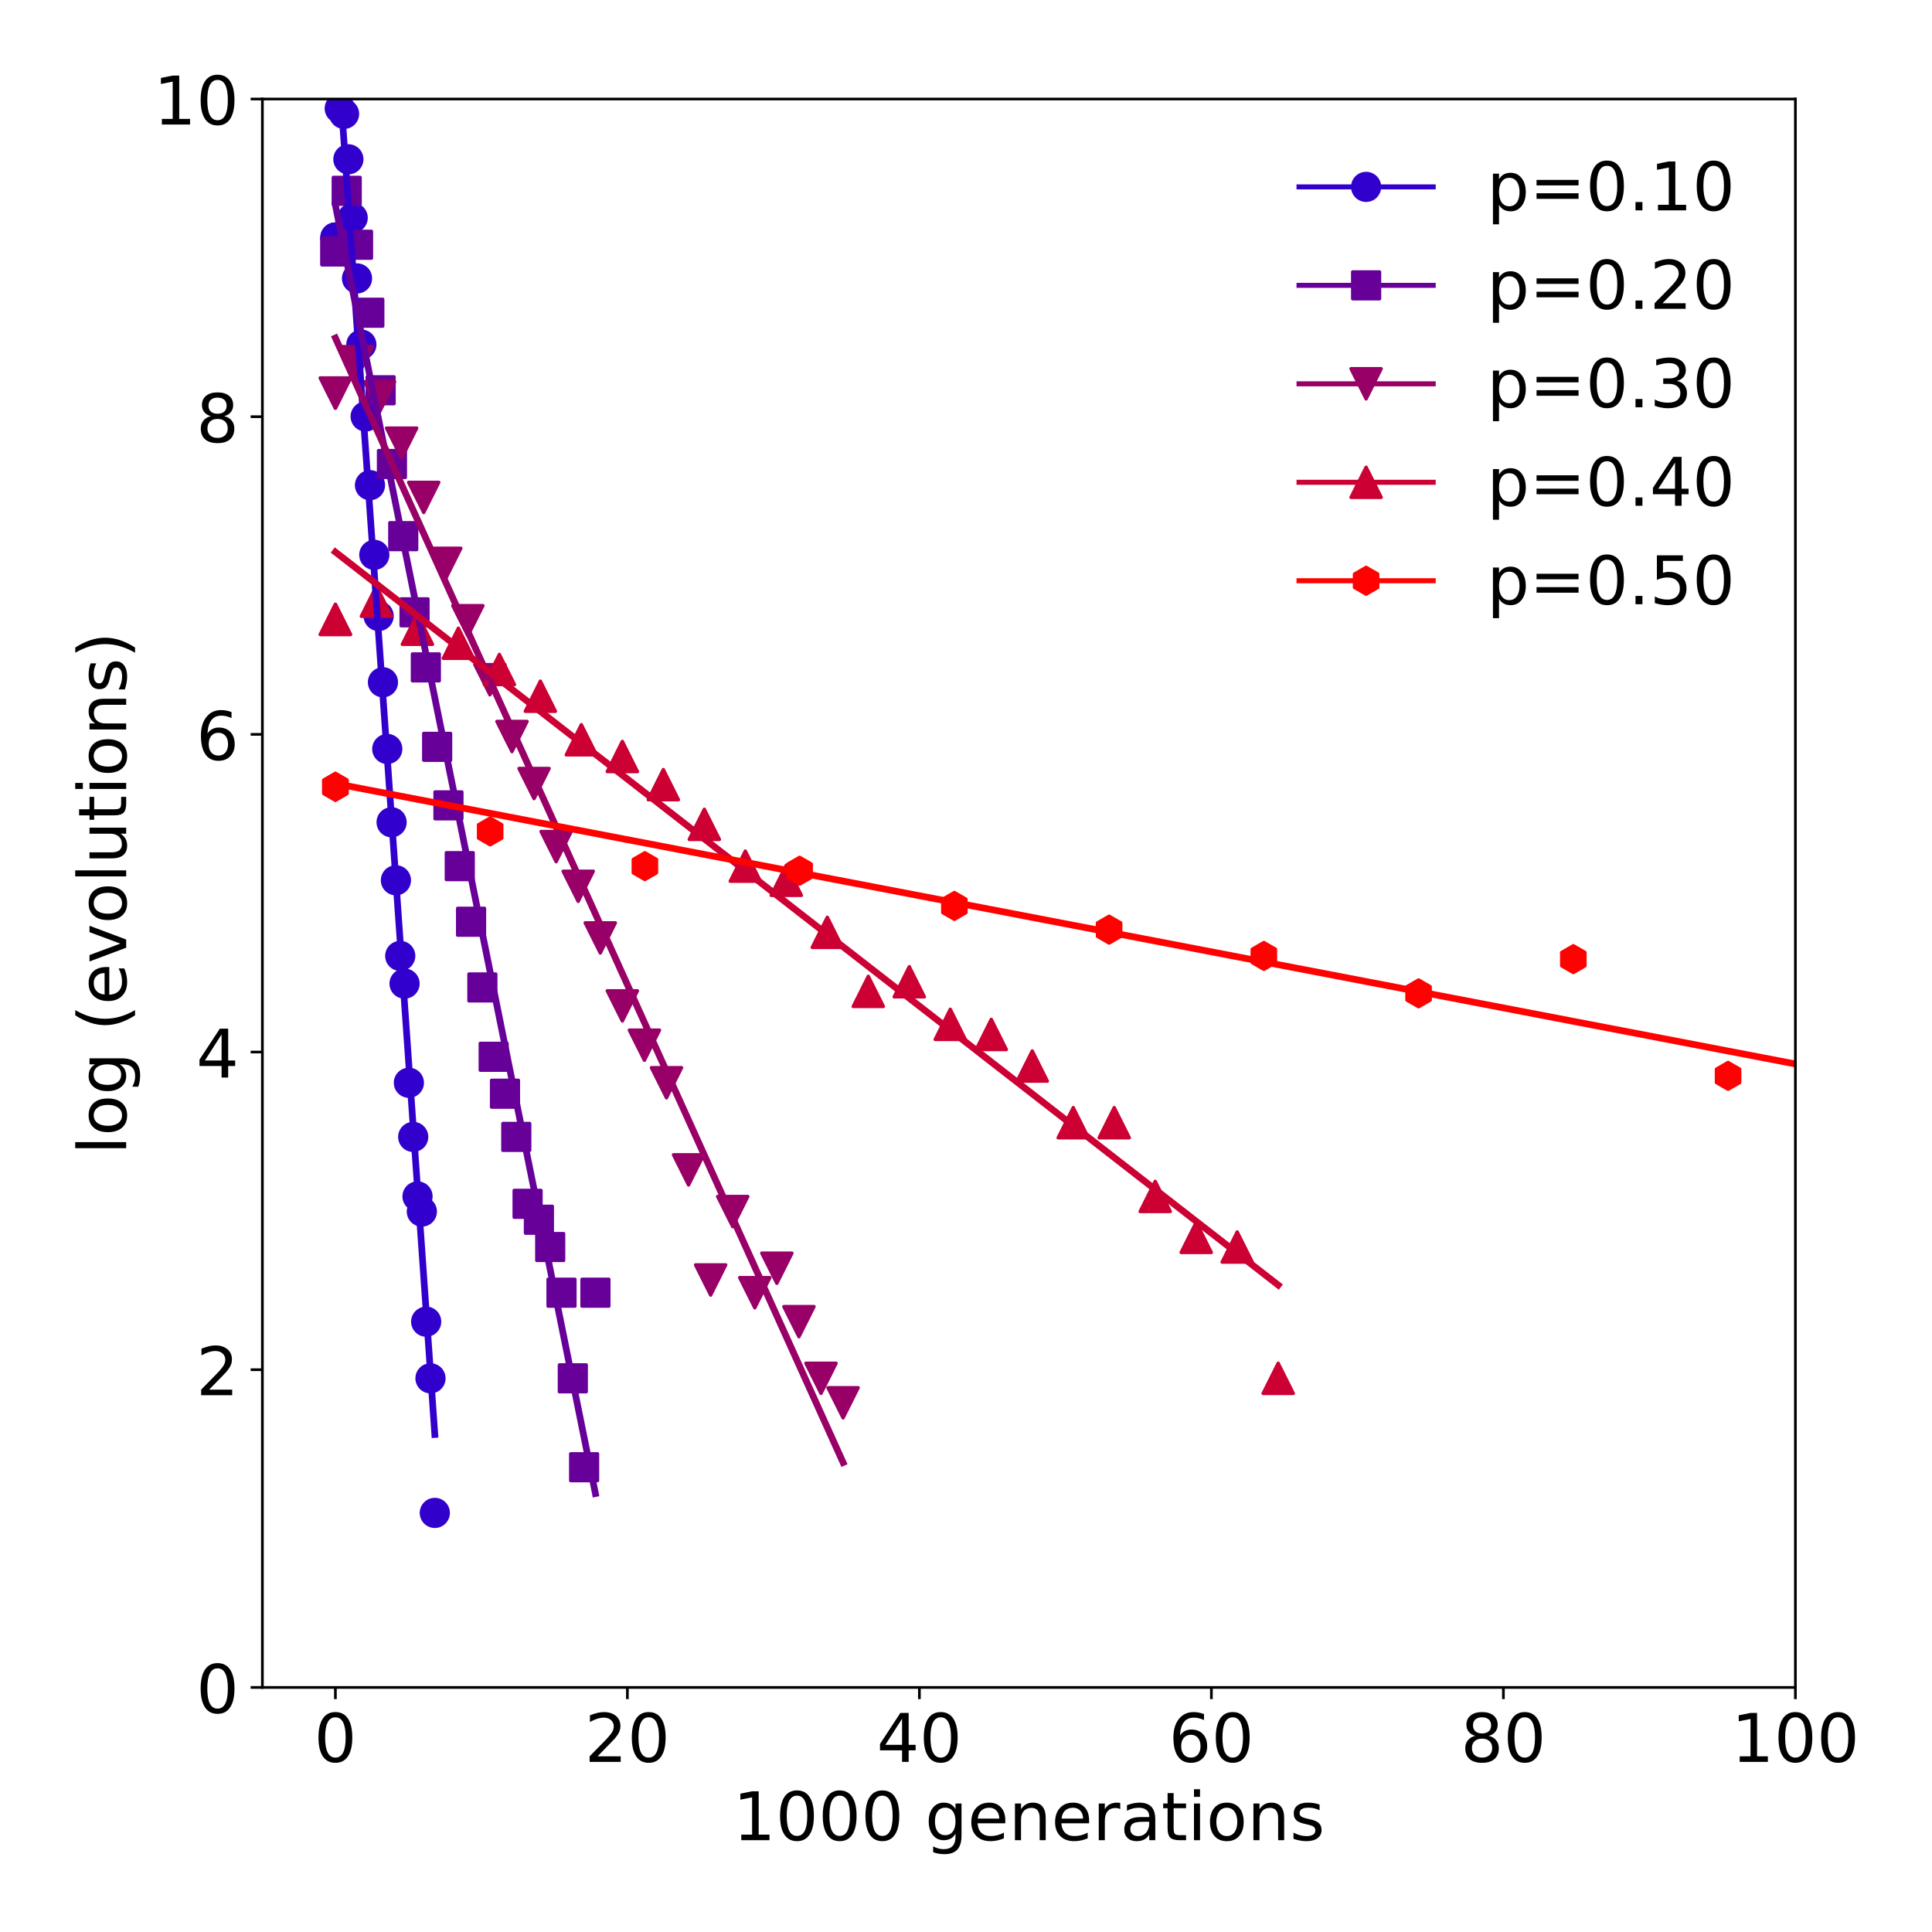 <?xml version="1.0" encoding="utf-8" standalone="no"?>
<!DOCTYPE svg PUBLIC "-//W3C//DTD SVG 1.1//EN"
  "http://www.w3.org/Graphics/SVG/1.1/DTD/svg11.dtd">
<!-- Created with matplotlib (https://matplotlib.org/) -->
<svg height="576pt" version="1.1" viewBox="0 0 576 576" width="576pt" xmlns="http://www.w3.org/2000/svg" xmlns:xlink="http://www.w3.org/1999/xlink">
 <defs>
  <style type="text/css">
*{stroke-linecap:butt;stroke-linejoin:round;}
  </style>
 </defs>
 <g id="figure_1">
  <g id="patch_1">
   <path d="M 0 576 
L 576 576 
L 576 0 
L 0 0 
z
" style="fill:#ffffff;"/>
  </g>
  <g id="axes_1">
   <g id="patch_2">
    <path d="M 78.23 503.08 
L 535.275 503.08 
L 535.275 29.52 
L 78.23 29.52 
z
" style="fill:#ffffff;"/>
   </g>
   <g id="matplotlib.axis_1">
    <g id="xtick_1">
     <g id="line2d_1">
      <defs>
       <path d="M 0 0 
L 0 3.5 
" id="m32ce8217ed" style="stroke:#000000;stroke-width:0.8;"/>
      </defs>
      <g>
       <use style="stroke:#000000;stroke-width:0.8;" x="99.994" xlink:href="#m32ce8217ed" y="503.08"/>
      </g>
     </g>
     <g id="text_1">
      <!-- 0 -->
      <defs>
       <path d="M 31.781 66.406 
Q 24.172 66.406 20.328 58.906 
Q 16.5 51.422 16.5 36.375 
Q 16.5 21.391 20.328 13.891 
Q 24.172 6.391 31.781 6.391 
Q 39.453 6.391 43.281 13.891 
Q 47.125 21.391 47.125 36.375 
Q 47.125 51.422 43.281 58.906 
Q 39.453 66.406 31.781 66.406 
z
M 31.781 74.219 
Q 44.047 74.219 50.516 64.516 
Q 56.984 54.828 56.984 36.375 
Q 56.984 17.969 50.516 8.266 
Q 44.047 -1.422 31.781 -1.422 
Q 19.531 -1.422 13.062 8.266 
Q 6.594 17.969 6.594 36.375 
Q 6.594 54.828 13.062 64.516 
Q 19.531 74.219 31.781 74.219 
z
" id="DejaVuSans-48"/>
      </defs>
      <g transform="translate(93.632 525.277)scale(0.2 -0.2)">
       <use xlink:href="#DejaVuSans-48"/>
      </g>
     </g>
    </g>
    <g id="xtick_2">
     <g id="line2d_2">
      <g>
       <use style="stroke:#000000;stroke-width:0.8;" x="187.05" xlink:href="#m32ce8217ed" y="503.08"/>
      </g>
     </g>
     <g id="text_2">
      <!-- 20 -->
      <defs>
       <path d="M 19.188 8.297 
L 53.609 8.297 
L 53.609 0 
L 7.328 0 
L 7.328 8.297 
Q 12.938 14.109 22.625 23.891 
Q 32.328 33.688 34.812 36.531 
Q 39.547 41.844 41.422 45.531 
Q 43.312 49.219 43.312 52.781 
Q 43.312 58.594 39.234 62.25 
Q 35.156 65.922 28.609 65.922 
Q 23.969 65.922 18.812 64.312 
Q 13.672 62.703 7.812 59.422 
L 7.812 69.391 
Q 13.766 71.781 18.938 73 
Q 24.125 74.219 28.422 74.219 
Q 39.75 74.219 46.484 68.547 
Q 53.219 62.891 53.219 53.422 
Q 53.219 48.922 51.531 44.891 
Q 49.859 40.875 45.406 35.406 
Q 44.188 33.984 37.641 27.219 
Q 31.109 20.453 19.188 8.297 
z
" id="DejaVuSans-50"/>
      </defs>
      <g transform="translate(174.325 525.277)scale(0.2 -0.2)">
       <use xlink:href="#DejaVuSans-50"/>
       <use x="63.623" xlink:href="#DejaVuSans-48"/>
      </g>
     </g>
    </g>
    <g id="xtick_3">
     <g id="line2d_3">
      <g>
       <use style="stroke:#000000;stroke-width:0.8;" x="274.106" xlink:href="#m32ce8217ed" y="503.08"/>
      </g>
     </g>
     <g id="text_3">
      <!-- 40 -->
      <defs>
       <path d="M 37.797 64.312 
L 12.891 25.391 
L 37.797 25.391 
z
M 35.203 72.906 
L 47.609 72.906 
L 47.609 25.391 
L 58.016 25.391 
L 58.016 17.188 
L 47.609 17.188 
L 47.609 0 
L 37.797 0 
L 37.797 17.188 
L 4.891 17.188 
L 4.891 26.703 
z
" id="DejaVuSans-52"/>
      </defs>
      <g transform="translate(261.381 525.277)scale(0.2 -0.2)">
       <use xlink:href="#DejaVuSans-52"/>
       <use x="63.623" xlink:href="#DejaVuSans-48"/>
      </g>
     </g>
    </g>
    <g id="xtick_4">
     <g id="line2d_4">
      <g>
       <use style="stroke:#000000;stroke-width:0.8;" x="361.163" xlink:href="#m32ce8217ed" y="503.08"/>
      </g>
     </g>
     <g id="text_4">
      <!-- 60 -->
      <defs>
       <path d="M 33.016 40.375 
Q 26.375 40.375 22.484 35.828 
Q 18.609 31.297 18.609 23.391 
Q 18.609 15.531 22.484 10.953 
Q 26.375 6.391 33.016 6.391 
Q 39.656 6.391 43.531 10.953 
Q 47.406 15.531 47.406 23.391 
Q 47.406 31.297 43.531 35.828 
Q 39.656 40.375 33.016 40.375 
z
M 52.594 71.297 
L 52.594 62.312 
Q 48.875 64.062 45.094 64.984 
Q 41.312 65.922 37.594 65.922 
Q 27.828 65.922 22.672 59.328 
Q 17.531 52.734 16.797 39.406 
Q 19.672 43.656 24.016 45.922 
Q 28.375 48.188 33.594 48.188 
Q 44.578 48.188 50.953 41.516 
Q 57.328 34.859 57.328 23.391 
Q 57.328 12.156 50.688 5.359 
Q 44.047 -1.422 33.016 -1.422 
Q 20.359 -1.422 13.672 8.266 
Q 6.984 17.969 6.984 36.375 
Q 6.984 53.656 15.188 63.938 
Q 23.391 74.219 37.203 74.219 
Q 40.922 74.219 44.703 73.484 
Q 48.484 72.75 52.594 71.297 
z
" id="DejaVuSans-54"/>
      </defs>
      <g transform="translate(348.438 525.277)scale(0.2 -0.2)">
       <use xlink:href="#DejaVuSans-54"/>
       <use x="63.623" xlink:href="#DejaVuSans-48"/>
      </g>
     </g>
    </g>
    <g id="xtick_5">
     <g id="line2d_5">
      <g>
       <use style="stroke:#000000;stroke-width:0.8;" x="448.219" xlink:href="#m32ce8217ed" y="503.08"/>
      </g>
     </g>
     <g id="text_5">
      <!-- 80 -->
      <defs>
       <path d="M 31.781 34.625 
Q 24.75 34.625 20.719 30.859 
Q 16.703 27.094 16.703 20.516 
Q 16.703 13.922 20.719 10.156 
Q 24.75 6.391 31.781 6.391 
Q 38.812 6.391 42.859 10.172 
Q 46.922 13.969 46.922 20.516 
Q 46.922 27.094 42.891 30.859 
Q 38.875 34.625 31.781 34.625 
z
M 21.922 38.812 
Q 15.578 40.375 12.031 44.719 
Q 8.5 49.078 8.5 55.328 
Q 8.5 64.062 14.719 69.141 
Q 20.953 74.219 31.781 74.219 
Q 42.672 74.219 48.875 69.141 
Q 55.078 64.062 55.078 55.328 
Q 55.078 49.078 51.531 44.719 
Q 48 40.375 41.703 38.812 
Q 48.828 37.156 52.797 32.312 
Q 56.781 27.484 56.781 20.516 
Q 56.781 9.906 50.312 4.234 
Q 43.844 -1.422 31.781 -1.422 
Q 19.734 -1.422 13.25 4.234 
Q 6.781 9.906 6.781 20.516 
Q 6.781 27.484 10.781 32.312 
Q 14.797 37.156 21.922 38.812 
z
M 18.312 54.391 
Q 18.312 48.734 21.844 45.562 
Q 25.391 42.391 31.781 42.391 
Q 38.141 42.391 41.719 45.562 
Q 45.312 48.734 45.312 54.391 
Q 45.312 60.062 41.719 63.234 
Q 38.141 66.406 31.781 66.406 
Q 25.391 66.406 21.844 63.234 
Q 18.312 60.062 18.312 54.391 
z
" id="DejaVuSans-56"/>
      </defs>
      <g transform="translate(435.494 525.277)scale(0.2 -0.2)">
       <use xlink:href="#DejaVuSans-56"/>
       <use x="63.623" xlink:href="#DejaVuSans-48"/>
      </g>
     </g>
    </g>
    <g id="xtick_6">
     <g id="line2d_6">
      <g>
       <use style="stroke:#000000;stroke-width:0.8;" x="535.275" xlink:href="#m32ce8217ed" y="503.08"/>
      </g>
     </g>
     <g id="text_6">
      <!-- 100 -->
      <defs>
       <path d="M 12.406 8.297 
L 28.516 8.297 
L 28.516 63.922 
L 10.984 60.406 
L 10.984 69.391 
L 28.422 72.906 
L 38.281 72.906 
L 38.281 8.297 
L 54.391 8.297 
L 54.391 0 
L 12.406 0 
z
" id="DejaVuSans-49"/>
      </defs>
      <g transform="translate(516.188 525.277)scale(0.2 -0.2)">
       <use xlink:href="#DejaVuSans-49"/>
       <use x="63.623" xlink:href="#DejaVuSans-48"/>
       <use x="127.246" xlink:href="#DejaVuSans-48"/>
      </g>
     </g>
    </g>
    <g id="text_7">
     <!-- 1000 generations -->
     <defs>
      <path id="DejaVuSans-32"/>
      <path d="M 45.406 27.984 
Q 45.406 37.75 41.375 43.109 
Q 37.359 48.484 30.078 48.484 
Q 22.859 48.484 18.828 43.109 
Q 14.797 37.75 14.797 27.984 
Q 14.797 18.266 18.828 12.891 
Q 22.859 7.516 30.078 7.516 
Q 37.359 7.516 41.375 12.891 
Q 45.406 18.266 45.406 27.984 
z
M 54.391 6.781 
Q 54.391 -7.172 48.188 -13.984 
Q 42 -20.797 29.203 -20.797 
Q 24.469 -20.797 20.266 -20.094 
Q 16.062 -19.391 12.109 -17.922 
L 12.109 -9.188 
Q 16.062 -11.328 19.922 -12.344 
Q 23.781 -13.375 27.781 -13.375 
Q 36.625 -13.375 41.016 -8.766 
Q 45.406 -4.156 45.406 5.172 
L 45.406 9.625 
Q 42.625 4.781 38.281 2.391 
Q 33.938 0 27.875 0 
Q 17.828 0 11.672 7.656 
Q 5.516 15.328 5.516 27.984 
Q 5.516 40.672 11.672 48.328 
Q 17.828 56 27.875 56 
Q 33.938 56 38.281 53.609 
Q 42.625 51.219 45.406 46.391 
L 45.406 54.688 
L 54.391 54.688 
z
" id="DejaVuSans-103"/>
      <path d="M 56.203 29.594 
L 56.203 25.203 
L 14.891 25.203 
Q 15.484 15.922 20.484 11.062 
Q 25.484 6.203 34.422 6.203 
Q 39.594 6.203 44.453 7.469 
Q 49.312 8.734 54.109 11.281 
L 54.109 2.781 
Q 49.266 0.734 44.188 -0.344 
Q 39.109 -1.422 33.891 -1.422 
Q 20.797 -1.422 13.156 6.188 
Q 5.516 13.812 5.516 26.812 
Q 5.516 40.234 12.766 48.109 
Q 20.016 56 32.328 56 
Q 43.359 56 49.781 48.891 
Q 56.203 41.797 56.203 29.594 
z
M 47.219 32.234 
Q 47.125 39.594 43.094 43.984 
Q 39.062 48.391 32.422 48.391 
Q 24.906 48.391 20.391 44.141 
Q 15.875 39.891 15.188 32.172 
z
" id="DejaVuSans-101"/>
      <path d="M 54.891 33.016 
L 54.891 0 
L 45.906 0 
L 45.906 32.719 
Q 45.906 40.484 42.875 44.328 
Q 39.844 48.188 33.797 48.188 
Q 26.516 48.188 22.312 43.547 
Q 18.109 38.922 18.109 30.906 
L 18.109 0 
L 9.078 0 
L 9.078 54.688 
L 18.109 54.688 
L 18.109 46.188 
Q 21.344 51.125 25.703 53.562 
Q 30.078 56 35.797 56 
Q 45.219 56 50.047 50.172 
Q 54.891 44.344 54.891 33.016 
z
" id="DejaVuSans-110"/>
      <path d="M 41.109 46.297 
Q 39.594 47.172 37.812 47.578 
Q 36.031 48 33.891 48 
Q 26.266 48 22.188 43.047 
Q 18.109 38.094 18.109 28.812 
L 18.109 0 
L 9.078 0 
L 9.078 54.688 
L 18.109 54.688 
L 18.109 46.188 
Q 20.953 51.172 25.484 53.578 
Q 30.031 56 36.531 56 
Q 37.453 56 38.578 55.875 
Q 39.703 55.766 41.062 55.516 
z
" id="DejaVuSans-114"/>
      <path d="M 34.281 27.484 
Q 23.391 27.484 19.188 25 
Q 14.984 22.516 14.984 16.5 
Q 14.984 11.719 18.141 8.906 
Q 21.297 6.109 26.703 6.109 
Q 34.188 6.109 38.703 11.406 
Q 43.219 16.703 43.219 25.484 
L 43.219 27.484 
z
M 52.203 31.203 
L 52.203 0 
L 43.219 0 
L 43.219 8.297 
Q 40.141 3.328 35.547 0.953 
Q 30.953 -1.422 24.312 -1.422 
Q 15.922 -1.422 10.953 3.297 
Q 6 8.016 6 15.922 
Q 6 25.141 12.172 29.828 
Q 18.359 34.516 30.609 34.516 
L 43.219 34.516 
L 43.219 35.406 
Q 43.219 41.609 39.141 45 
Q 35.062 48.391 27.688 48.391 
Q 23 48.391 18.547 47.266 
Q 14.109 46.141 10.016 43.891 
L 10.016 52.203 
Q 14.938 54.109 19.578 55.047 
Q 24.219 56 28.609 56 
Q 40.484 56 46.344 49.844 
Q 52.203 43.703 52.203 31.203 
z
" id="DejaVuSans-97"/>
      <path d="M 18.312 70.219 
L 18.312 54.688 
L 36.812 54.688 
L 36.812 47.703 
L 18.312 47.703 
L 18.312 18.016 
Q 18.312 11.328 20.141 9.422 
Q 21.969 7.516 27.594 7.516 
L 36.812 7.516 
L 36.812 0 
L 27.594 0 
Q 17.188 0 13.234 3.875 
Q 9.281 7.766 9.281 18.016 
L 9.281 47.703 
L 2.688 47.703 
L 2.688 54.688 
L 9.281 54.688 
L 9.281 70.219 
z
" id="DejaVuSans-116"/>
      <path d="M 9.422 54.688 
L 18.406 54.688 
L 18.406 0 
L 9.422 0 
z
M 9.422 75.984 
L 18.406 75.984 
L 18.406 64.594 
L 9.422 64.594 
z
" id="DejaVuSans-105"/>
      <path d="M 30.609 48.391 
Q 23.391 48.391 19.188 42.75 
Q 14.984 37.109 14.984 27.297 
Q 14.984 17.484 19.156 11.844 
Q 23.344 6.203 30.609 6.203 
Q 37.797 6.203 41.984 11.859 
Q 46.188 17.531 46.188 27.297 
Q 46.188 37.016 41.984 42.703 
Q 37.797 48.391 30.609 48.391 
z
M 30.609 56 
Q 42.328 56 49.016 48.375 
Q 55.719 40.766 55.719 27.297 
Q 55.719 13.875 49.016 6.219 
Q 42.328 -1.422 30.609 -1.422 
Q 18.844 -1.422 12.172 6.219 
Q 5.516 13.875 5.516 27.297 
Q 5.516 40.766 12.172 48.375 
Q 18.844 56 30.609 56 
z
" id="DejaVuSans-111"/>
      <path d="M 44.281 53.078 
L 44.281 44.578 
Q 40.484 46.531 36.375 47.5 
Q 32.281 48.484 27.875 48.484 
Q 21.188 48.484 17.844 46.438 
Q 14.5 44.391 14.5 40.281 
Q 14.5 37.156 16.891 35.375 
Q 19.281 33.594 26.516 31.984 
L 29.594 31.297 
Q 39.156 29.25 43.188 25.516 
Q 47.219 21.781 47.219 15.094 
Q 47.219 7.469 41.188 3.016 
Q 35.156 -1.422 24.609 -1.422 
Q 20.219 -1.422 15.453 -0.562 
Q 10.688 0.297 5.422 2 
L 5.422 11.281 
Q 10.406 8.688 15.234 7.391 
Q 20.062 6.109 24.812 6.109 
Q 31.156 6.109 34.562 8.281 
Q 37.984 10.453 37.984 14.406 
Q 37.984 18.062 35.516 20.016 
Q 33.062 21.969 24.703 23.781 
L 21.578 24.516 
Q 13.234 26.266 9.516 29.906 
Q 5.812 33.547 5.812 39.891 
Q 5.812 47.609 11.281 51.797 
Q 16.75 56 26.812 56 
Q 31.781 56 36.172 55.266 
Q 40.578 54.547 44.281 53.078 
z
" id="DejaVuSans-115"/>
     </defs>
     <g transform="translate(218.529 548.633)scale(0.2 -0.2)">
      <use xlink:href="#DejaVuSans-49"/>
      <use x="63.623" xlink:href="#DejaVuSans-48"/>
      <use x="127.246" xlink:href="#DejaVuSans-48"/>
      <use x="190.869" xlink:href="#DejaVuSans-48"/>
      <use x="254.492" xlink:href="#DejaVuSans-32"/>
      <use x="286.279" xlink:href="#DejaVuSans-103"/>
      <use x="349.756" xlink:href="#DejaVuSans-101"/>
      <use x="411.279" xlink:href="#DejaVuSans-110"/>
      <use x="474.658" xlink:href="#DejaVuSans-101"/>
      <use x="536.182" xlink:href="#DejaVuSans-114"/>
      <use x="577.295" xlink:href="#DejaVuSans-97"/>
      <use x="638.574" xlink:href="#DejaVuSans-116"/>
      <use x="677.783" xlink:href="#DejaVuSans-105"/>
      <use x="705.566" xlink:href="#DejaVuSans-111"/>
      <use x="766.748" xlink:href="#DejaVuSans-110"/>
      <use x="830.127" xlink:href="#DejaVuSans-115"/>
     </g>
    </g>
   </g>
   <g id="matplotlib.axis_2">
    <g id="ytick_1">
     <g id="line2d_7">
      <defs>
       <path d="M 0 0 
L -3.5 0 
" id="m1d826feb3d" style="stroke:#000000;stroke-width:0.8;"/>
      </defs>
      <g>
       <use style="stroke:#000000;stroke-width:0.8;" x="78.23" xlink:href="#m1d826feb3d" y="503.08"/>
      </g>
     </g>
     <g id="text_8">
      <!-- 0 -->
      <g transform="translate(58.505 510.678)scale(0.2 -0.2)">
       <use xlink:href="#DejaVuSans-48"/>
      </g>
     </g>
    </g>
    <g id="ytick_2">
     <g id="line2d_8">
      <g>
       <use style="stroke:#000000;stroke-width:0.8;" x="78.23" xlink:href="#m1d826feb3d" y="408.368"/>
      </g>
     </g>
     <g id="text_9">
      <!-- 2 -->
      <g transform="translate(58.505 415.966)scale(0.2 -0.2)">
       <use xlink:href="#DejaVuSans-50"/>
      </g>
     </g>
    </g>
    <g id="ytick_3">
     <g id="line2d_9">
      <g>
       <use style="stroke:#000000;stroke-width:0.8;" x="78.23" xlink:href="#m1d826feb3d" y="313.656"/>
      </g>
     </g>
     <g id="text_10">
      <!-- 4 -->
      <g transform="translate(58.505 321.254)scale(0.2 -0.2)">
       <use xlink:href="#DejaVuSans-52"/>
      </g>
     </g>
    </g>
    <g id="ytick_4">
     <g id="line2d_10">
      <g>
       <use style="stroke:#000000;stroke-width:0.8;" x="78.23" xlink:href="#m1d826feb3d" y="218.944"/>
      </g>
     </g>
     <g id="text_11">
      <!-- 6 -->
      <g transform="translate(58.505 226.542)scale(0.2 -0.2)">
       <use xlink:href="#DejaVuSans-54"/>
      </g>
     </g>
    </g>
    <g id="ytick_5">
     <g id="line2d_11">
      <g>
       <use style="stroke:#000000;stroke-width:0.8;" x="78.23" xlink:href="#m1d826feb3d" y="124.232"/>
      </g>
     </g>
     <g id="text_12">
      <!-- 8 -->
      <g transform="translate(58.505 131.83)scale(0.2 -0.2)">
       <use xlink:href="#DejaVuSans-56"/>
      </g>
     </g>
    </g>
    <g id="ytick_6">
     <g id="line2d_12">
      <g>
       <use style="stroke:#000000;stroke-width:0.8;" x="78.23" xlink:href="#m1d826feb3d" y="29.52"/>
      </g>
     </g>
     <g id="text_13">
      <!-- 10 -->
      <g transform="translate(45.78 37.118)scale(0.2 -0.2)">
       <use xlink:href="#DejaVuSans-49"/>
       <use x="63.623" xlink:href="#DejaVuSans-48"/>
      </g>
     </g>
    </g>
    <g id="text_14">
     <!-- log (evolutions) -->
     <defs>
      <path d="M 9.422 75.984 
L 18.406 75.984 
L 18.406 0 
L 9.422 0 
z
" id="DejaVuSans-108"/>
      <path d="M 31 75.875 
Q 24.469 64.656 21.281 53.656 
Q 18.109 42.672 18.109 31.391 
Q 18.109 20.125 21.312 9.062 
Q 24.516 -2 31 -13.188 
L 23.188 -13.188 
Q 15.875 -1.703 12.234 9.375 
Q 8.594 20.453 8.594 31.391 
Q 8.594 42.281 12.203 53.312 
Q 15.828 64.359 23.188 75.875 
z
" id="DejaVuSans-40"/>
      <path d="M 2.984 54.688 
L 12.5 54.688 
L 29.594 8.797 
L 46.688 54.688 
L 56.203 54.688 
L 35.688 0 
L 23.484 0 
z
" id="DejaVuSans-118"/>
      <path d="M 8.5 21.578 
L 8.5 54.688 
L 17.484 54.688 
L 17.484 21.922 
Q 17.484 14.156 20.5 10.266 
Q 23.531 6.391 29.594 6.391 
Q 36.859 6.391 41.078 11.031 
Q 45.312 15.672 45.312 23.688 
L 45.312 54.688 
L 54.297 54.688 
L 54.297 0 
L 45.312 0 
L 45.312 8.406 
Q 42.047 3.422 37.719 1 
Q 33.406 -1.422 27.688 -1.422 
Q 18.266 -1.422 13.375 4.438 
Q 8.5 10.297 8.5 21.578 
z
M 31.109 56 
z
" id="DejaVuSans-117"/>
      <path d="M 8.016 75.875 
L 15.828 75.875 
Q 23.141 64.359 26.781 53.312 
Q 30.422 42.281 30.422 31.391 
Q 30.422 20.453 26.781 9.375 
Q 23.141 -1.703 15.828 -13.188 
L 8.016 -13.188 
Q 14.5 -2 17.703 9.062 
Q 20.906 20.125 20.906 31.391 
Q 20.906 42.672 17.703 53.656 
Q 14.5 64.656 8.016 75.875 
z
" id="DejaVuSans-41"/>
     </defs>
     <g transform="translate(37.621 344.197)rotate(-90)scale(0.2 -0.2)">
      <use xlink:href="#DejaVuSans-108"/>
      <use x="27.783" xlink:href="#DejaVuSans-111"/>
      <use x="88.965" xlink:href="#DejaVuSans-103"/>
      <use x="152.441" xlink:href="#DejaVuSans-32"/>
      <use x="184.229" xlink:href="#DejaVuSans-40"/>
      <use x="223.242" xlink:href="#DejaVuSans-101"/>
      <use x="284.766" xlink:href="#DejaVuSans-118"/>
      <use x="343.945" xlink:href="#DejaVuSans-111"/>
      <use x="405.127" xlink:href="#DejaVuSans-108"/>
      <use x="432.91" xlink:href="#DejaVuSans-117"/>
      <use x="496.289" xlink:href="#DejaVuSans-116"/>
      <use x="535.498" xlink:href="#DejaVuSans-105"/>
      <use x="563.281" xlink:href="#DejaVuSans-111"/>
      <use x="624.463" xlink:href="#DejaVuSans-110"/>
      <use x="687.842" xlink:href="#DejaVuSans-115"/>
      <use x="739.941" xlink:href="#DejaVuSans-41"/>
     </g>
    </g>
   </g>
   <g id="line2d_13">
    <path clip-path="url(#p13d6ca3654)" d="M 99.998 70.802 
" style="fill:none;stroke:#3200cd;stroke-linecap:square;stroke-width:1.5;"/>
    <defs>
     <path d="M 0 4 
C 1.061 4 2.078 3.579 2.828 2.828 
C 3.579 2.078 4 1.061 4 0 
C 4 -1.061 3.579 -2.078 2.828 -2.828 
C 2.078 -3.579 1.061 -4 0 -4 
C -1.061 -4 -2.078 -3.579 -2.828 -2.828 
C -3.579 -2.078 -4 -1.061 -4 0 
C -4 1.061 -3.579 2.078 -2.828 2.828 
C -2.078 3.579 -1.061 4 0 4 
z
" id="mffd02d5363" style="stroke:#3200cd;"/>
    </defs>
    <g clip-path="url(#p13d6ca3654)">
     <use style="fill:#3200cd;stroke:#3200cd;" x="99.998" xlink:href="#mffd02d5363" y="70.802"/>
    </g>
   </g>
   <g id="line2d_14">
    <path clip-path="url(#p13d6ca3654)" d="M 99.998 74.93 
" style="fill:none;stroke:#660099;stroke-linecap:square;stroke-width:1.5;"/>
    <defs>
     <path d="M -4 4 
L 4 4 
L 4 -4 
L -4 -4 
z
" id="mcc3fb11037" style="stroke:#660099;stroke-linejoin:miter;"/>
    </defs>
    <g clip-path="url(#p13d6ca3654)">
     <use style="fill:#660099;stroke:#660099;stroke-linejoin:miter;" x="99.998" xlink:href="#mcc3fb11037" y="74.93"/>
    </g>
   </g>
   <g id="line2d_15">
    <path clip-path="url(#p13d6ca3654)" d="M 99.998 117.189 
" style="fill:none;stroke:#980067;stroke-linecap:square;stroke-width:1.5;"/>
    <defs>
     <path d="M -0 4.5 
L 4.5 -4.5 
L -4.5 -4.5 
z
" id="m78693cb633" style="stroke:#980067;stroke-linejoin:miter;"/>
    </defs>
    <g clip-path="url(#p13d6ca3654)">
     <use style="fill:#980067;stroke:#980067;stroke-linejoin:miter;" x="99.998" xlink:href="#m78693cb633" y="117.189"/>
    </g>
   </g>
   <g id="line2d_16">
    <path clip-path="url(#p13d6ca3654)" d="M 99.998 184.666 
" style="fill:none;stroke:#cc0033;stroke-linecap:square;stroke-width:1.5;"/>
    <defs>
     <path d="M 0 -4.5 
L -4.5 4.5 
L 4.5 4.5 
z
" id="me05d27a79f" style="stroke:#cc0033;stroke-linejoin:miter;"/>
    </defs>
    <g clip-path="url(#p13d6ca3654)">
     <use style="fill:#cc0033;stroke:#cc0033;stroke-linejoin:miter;" x="99.998" xlink:href="#me05d27a79f" y="184.666"/>
    </g>
   </g>
   <g id="line2d_17">
    <path clip-path="url(#p13d6ca3654)" d="M 99.998 234.577 
" style="fill:none;stroke:#fe0100;stroke-linecap:square;stroke-width:1.5;"/>
    <defs>
     <path d="M 0 -4 
L -3.464 -2 
L -3.464 2 
L -0 4 
L 3.464 2 
L 3.464 -2 
z
" id="mef9f3418b5" style="stroke:#fe0100;stroke-linejoin:miter;"/>
    </defs>
    <g clip-path="url(#p13d6ca3654)">
     <use style="fill:#fe0100;stroke:#fe0100;stroke-linejoin:miter;" x="99.998" xlink:href="#mef9f3418b5" y="234.577"/>
    </g>
   </g>
   <g id="line2d_18">
    <g clip-path="url(#p13d6ca3654)">
     <use style="fill:#3200cd;stroke:#3200cd;" x="99.998" xlink:href="#mffd02d5363" y="70.802"/>
     <use style="fill:#3200cd;stroke:#3200cd;" x="101.287" xlink:href="#mffd02d5363" y="32.329"/>
     <use style="fill:#3200cd;stroke:#3200cd;" x="102.575" xlink:href="#mffd02d5363" y="33.953"/>
     <use style="fill:#3200cd;stroke:#3200cd;" x="103.864" xlink:href="#mffd02d5363" y="47.487"/>
     <use style="fill:#3200cd;stroke:#3200cd;" x="105.152" xlink:href="#mffd02d5363" y="64.94"/>
     <use style="fill:#3200cd;stroke:#3200cd;" x="106.441" xlink:href="#mffd02d5363" y="83.008"/>
     <use style="fill:#3200cd;stroke:#3200cd;" x="107.73" xlink:href="#mffd02d5363" y="102.741"/>
     <use style="fill:#3200cd;stroke:#3200cd;" x="109.018" xlink:href="#mffd02d5363" y="124.168"/>
     <use style="fill:#3200cd;stroke:#3200cd;" x="110.307" xlink:href="#mffd02d5363" y="144.647"/>
     <use style="fill:#3200cd;stroke:#3200cd;" x="111.595" xlink:href="#mffd02d5363" y="165.427"/>
     <use style="fill:#3200cd;stroke:#3200cd;" x="112.884" xlink:href="#mffd02d5363" y="183.653"/>
     <use style="fill:#3200cd;stroke:#3200cd;" x="114.172" xlink:href="#mffd02d5363" y="203.414"/>
     <use style="fill:#3200cd;stroke:#3200cd;" x="115.461" xlink:href="#mffd02d5363" y="223.297"/>
     <use style="fill:#3200cd;stroke:#3200cd;" x="116.749" xlink:href="#mffd02d5363" y="245.144"/>
     <use style="fill:#3200cd;stroke:#3200cd;" x="118.038" xlink:href="#mffd02d5363" y="262.445"/>
     <use style="fill:#3200cd;stroke:#3200cd;" x="119.326" xlink:href="#mffd02d5363" y="284.998"/>
     <use style="fill:#3200cd;stroke:#3200cd;" x="120.615" xlink:href="#mffd02d5363" y="293.254"/>
     <use style="fill:#3200cd;stroke:#3200cd;" x="121.903" xlink:href="#mffd02d5363" y="322.812"/>
     <use style="fill:#3200cd;stroke:#3200cd;" x="123.192" xlink:href="#mffd02d5363" y="338.957"/>
     <use style="fill:#3200cd;stroke:#3200cd;" x="124.48" xlink:href="#mffd02d5363" y="356.701"/>
     <use style="fill:#3200cd;stroke:#3200cd;" x="125.769" xlink:href="#mffd02d5363" y="361.214"/>
     <use style="fill:#3200cd;stroke:#3200cd;" x="127.057" xlink:href="#mffd02d5363" y="394.039"/>
     <use style="fill:#3200cd;stroke:#3200cd;" x="128.346" xlink:href="#mffd02d5363" y="410.929"/>
     <use style="fill:#3200cd;stroke:#3200cd;" x="129.634" xlink:href="#mffd02d5363" y="451.054"/>
    </g>
   </g>
   <g id="line2d_19">
    <g clip-path="url(#p13d6ca3654)">
     <use style="fill:#660099;stroke:#660099;stroke-linejoin:miter;" x="99.998" xlink:href="#mcc3fb11037" y="74.93"/>
     <use style="fill:#660099;stroke:#660099;stroke-linejoin:miter;" x="103.369" xlink:href="#mcc3fb11037" y="56.9"/>
     <use style="fill:#660099;stroke:#660099;stroke-linejoin:miter;" x="106.739" xlink:href="#mcc3fb11037" y="72.974"/>
     <use style="fill:#660099;stroke:#660099;stroke-linejoin:miter;" x="110.109" xlink:href="#mcc3fb11037" y="93.228"/>
     <use style="fill:#660099;stroke:#660099;stroke-linejoin:miter;" x="113.48" xlink:href="#mcc3fb11037" y="116.347"/>
     <use style="fill:#660099;stroke:#660099;stroke-linejoin:miter;" x="116.85" xlink:href="#mcc3fb11037" y="138.339"/>
     <use style="fill:#660099;stroke:#660099;stroke-linejoin:miter;" x="120.22" xlink:href="#mcc3fb11037" y="159.854"/>
     <use style="fill:#660099;stroke:#660099;stroke-linejoin:miter;" x="123.591" xlink:href="#mcc3fb11037" y="182.551"/>
     <use style="fill:#660099;stroke:#660099;stroke-linejoin:miter;" x="126.961" xlink:href="#mcc3fb11037" y="198.978"/>
     <use style="fill:#660099;stroke:#660099;stroke-linejoin:miter;" x="130.331" xlink:href="#mcc3fb11037" y="222.658"/>
     <use style="fill:#660099;stroke:#660099;stroke-linejoin:miter;" x="133.702" xlink:href="#mcc3fb11037" y="240.114"/>
     <use style="fill:#660099;stroke:#660099;stroke-linejoin:miter;" x="137.072" xlink:href="#mcc3fb11037" y="258.227"/>
     <use style="fill:#660099;stroke:#660099;stroke-linejoin:miter;" x="140.443" xlink:href="#mcc3fb11037" y="274.811"/>
     <use style="fill:#660099;stroke:#660099;stroke-linejoin:miter;" x="143.813" xlink:href="#mcc3fb11037" y="294.395"/>
     <use style="fill:#660099;stroke:#660099;stroke-linejoin:miter;" x="147.183" xlink:href="#mcc3fb11037" y="315.063"/>
     <use style="fill:#660099;stroke:#660099;stroke-linejoin:miter;" x="150.554" xlink:href="#mcc3fb11037" y="326.079"/>
     <use style="fill:#660099;stroke:#660099;stroke-linejoin:miter;" x="153.924" xlink:href="#mcc3fb11037" y="338.957"/>
     <use style="fill:#660099;stroke:#660099;stroke-linejoin:miter;" x="157.294" xlink:href="#mcc3fb11037" y="358.904"/>
     <use style="fill:#660099;stroke:#660099;stroke-linejoin:miter;" x="160.665" xlink:href="#mcc3fb11037" y="363.643"/>
     <use style="fill:#660099;stroke:#660099;stroke-linejoin:miter;" x="164.035" xlink:href="#mcc3fb11037" y="371.781"/>
     <use style="fill:#660099;stroke:#660099;stroke-linejoin:miter;" x="167.405" xlink:href="#mcc3fb11037" y="385.405"/>
     <use style="fill:#660099;stroke:#660099;stroke-linejoin:miter;" x="170.776" xlink:href="#mcc3fb11037" y="410.929"/>
     <use style="fill:#660099;stroke:#660099;stroke-linejoin:miter;" x="174.146" xlink:href="#mcc3fb11037" y="437.431"/>
     <use style="fill:#660099;stroke:#660099;stroke-linejoin:miter;" x="177.516" xlink:href="#mcc3fb11037" y="385.405"/>
    </g>
   </g>
   <g id="line2d_20">
    <g clip-path="url(#p13d6ca3654)">
     <use style="fill:#980067;stroke:#980067;stroke-linejoin:miter;" x="99.998" xlink:href="#m78693cb633" y="117.189"/>
     <use style="fill:#980067;stroke:#980067;stroke-linejoin:miter;" x="106.579" xlink:href="#m78693cb633" y="107.839"/>
     <use style="fill:#980067;stroke:#980067;stroke-linejoin:miter;" x="113.16" xlink:href="#m78693cb633" y="118.311"/>
     <use style="fill:#980067;stroke:#980067;stroke-linejoin:miter;" x="119.74" xlink:href="#m78693cb633" y="132.131"/>
     <use style="fill:#980067;stroke:#980067;stroke-linejoin:miter;" x="126.321" xlink:href="#m78693cb633" y="148.306"/>
     <use style="fill:#980067;stroke:#980067;stroke-linejoin:miter;" x="132.902" xlink:href="#m78693cb633" y="167.958"/>
     <use style="fill:#980067;stroke:#980067;stroke-linejoin:miter;" x="139.482" xlink:href="#m78693cb633" y="185.066"/>
     <use style="fill:#980067;stroke:#980067;stroke-linejoin:miter;" x="146.063" xlink:href="#m78693cb633" y="202.659"/>
     <use style="fill:#980067;stroke:#980067;stroke-linejoin:miter;" x="152.643" xlink:href="#m78693cb633" y="219.586"/>
     <use style="fill:#980067;stroke:#980067;stroke-linejoin:miter;" x="159.224" xlink:href="#m78693cb633" y="233.607"/>
     <use style="fill:#980067;stroke:#980067;stroke-linejoin:miter;" x="165.805" xlink:href="#m78693cb633" y="252.41"/>
     <use style="fill:#980067;stroke:#980067;stroke-linejoin:miter;" x="172.385" xlink:href="#m78693cb633" y="264.244"/>
     <use style="fill:#980067;stroke:#980067;stroke-linejoin:miter;" x="178.966" xlink:href="#m78693cb633" y="279.631"/>
     <use style="fill:#980067;stroke:#980067;stroke-linejoin:miter;" x="185.547" xlink:href="#m78693cb633" y="299.901"/>
     <use style="fill:#980067;stroke:#980067;stroke-linejoin:miter;" x="192.127" xlink:href="#m78693cb633" y="311.617"/>
     <use style="fill:#980067;stroke:#980067;stroke-linejoin:miter;" x="198.708" xlink:href="#m78693cb633" y="322.812"/>
     <use style="fill:#980067;stroke:#980067;stroke-linejoin:miter;" x="205.289" xlink:href="#m78693cb633" y="348.79"/>
     <use style="fill:#980067;stroke:#980067;stroke-linejoin:miter;" x="211.869" xlink:href="#m78693cb633" y="381.614"/>
     <use style="fill:#980067;stroke:#980067;stroke-linejoin:miter;" x="218.45" xlink:href="#m78693cb633" y="361.214"/>
     <use style="fill:#980067;stroke:#980067;stroke-linejoin:miter;" x="225.03" xlink:href="#m78693cb633" y="385.405"/>
     <use style="fill:#980067;stroke:#980067;stroke-linejoin:miter;" x="231.611" xlink:href="#m78693cb633" y="378.105"/>
     <use style="fill:#980067;stroke:#980067;stroke-linejoin:miter;" x="238.192" xlink:href="#m78693cb633" y="394.039"/>
     <use style="fill:#980067;stroke:#980067;stroke-linejoin:miter;" x="244.772" xlink:href="#m78693cb633" y="410.929"/>
     <use style="fill:#980067;stroke:#980067;stroke-linejoin:miter;" x="251.353" xlink:href="#m78693cb633" y="418.229"/>
    </g>
   </g>
   <g id="line2d_21">
    <g clip-path="url(#p13d6ca3654)">
     <use style="fill:#cc0033;stroke:#cc0033;stroke-linejoin:miter;" x="99.998" xlink:href="#me05d27a79f" y="184.666"/>
     <use style="fill:#cc0033;stroke:#cc0033;stroke-linejoin:miter;" x="112.219" xlink:href="#me05d27a79f" y="179.24"/>
     <use style="fill:#cc0033;stroke:#cc0033;stroke-linejoin:miter;" x="124.44" xlink:href="#me05d27a79f" y="187.601"/>
     <use style="fill:#cc0033;stroke:#cc0033;stroke-linejoin:miter;" x="136.661" xlink:href="#me05d27a79f" y="191.777"/>
     <use style="fill:#cc0033;stroke:#cc0033;stroke-linejoin:miter;" x="148.882" xlink:href="#me05d27a79f" y="199.598"/>
     <use style="fill:#cc0033;stroke:#cc0033;stroke-linejoin:miter;" x="161.102" xlink:href="#me05d27a79f" y="207.565"/>
     <use style="fill:#cc0033;stroke:#cc0033;stroke-linejoin:miter;" x="173.323" xlink:href="#me05d27a79f" y="220.547"/>
     <use style="fill:#cc0033;stroke:#cc0033;stroke-linejoin:miter;" x="185.544" xlink:href="#me05d27a79f" y="225.537"/>
     <use style="fill:#cc0033;stroke:#cc0033;stroke-linejoin:miter;" x="197.765" xlink:href="#me05d27a79f" y="233.928"/>
     <use style="fill:#cc0033;stroke:#cc0033;stroke-linejoin:miter;" x="209.985" xlink:href="#me05d27a79f" y="245.761"/>
     <use style="fill:#cc0033;stroke:#cc0033;stroke-linejoin:miter;" x="222.206" xlink:href="#me05d27a79f" y="258.227"/>
     <use style="fill:#cc0033;stroke:#cc0033;stroke-linejoin:miter;" x="234.427" xlink:href="#me05d27a79f" y="262.445"/>
     <use style="fill:#cc0033;stroke:#cc0033;stroke-linejoin:miter;" x="246.648" xlink:href="#me05d27a79f" y="277.969"/>
     <use style="fill:#cc0033;stroke:#cc0033;stroke-linejoin:miter;" x="258.869" xlink:href="#me05d27a79f" y="295.565"/>
     <use style="fill:#cc0033;stroke:#cc0033;stroke-linejoin:miter;" x="271.089" xlink:href="#me05d27a79f" y="292.694"/>
     <use style="fill:#cc0033;stroke:#cc0033;stroke-linejoin:miter;" x="283.31" xlink:href="#me05d27a79f" y="305.398"/>
     <use style="fill:#cc0033;stroke:#cc0033;stroke-linejoin:miter;" x="295.531" xlink:href="#me05d27a79f" y="308.405"/>
     <use style="fill:#cc0033;stroke:#cc0033;stroke-linejoin:miter;" x="307.752" xlink:href="#me05d27a79f" y="317.822"/>
     <use style="fill:#cc0033;stroke:#cc0033;stroke-linejoin:miter;" x="319.973" xlink:href="#me05d27a79f" y="334.713"/>
     <use style="fill:#cc0033;stroke:#cc0033;stroke-linejoin:miter;" x="332.193" xlink:href="#me05d27a79f" y="334.713"/>
     <use style="fill:#cc0033;stroke:#cc0033;stroke-linejoin:miter;" x="344.414" xlink:href="#me05d27a79f" y="356.701"/>
     <use style="fill:#cc0033;stroke:#cc0033;stroke-linejoin:miter;" x="356.635" xlink:href="#me05d27a79f" y="368.91"/>
     <use style="fill:#cc0033;stroke:#cc0033;stroke-linejoin:miter;" x="368.856" xlink:href="#me05d27a79f" y="371.781"/>
     <use style="fill:#cc0033;stroke:#cc0033;stroke-linejoin:miter;" x="381.076" xlink:href="#me05d27a79f" y="410.929"/>
    </g>
   </g>
   <g id="line2d_22">
    <g clip-path="url(#p13d6ca3654)">
     <use style="fill:#fe0100;stroke:#fe0100;stroke-linejoin:miter;" x="99.998" xlink:href="#mef9f3418b5" y="234.577"/>
     <use style="fill:#fe0100;stroke:#fe0100;stroke-linejoin:miter;" x="146.132" xlink:href="#mef9f3418b5" y="247.875"/>
     <use style="fill:#fe0100;stroke:#fe0100;stroke-linejoin:miter;" x="192.265" xlink:href="#mef9f3418b5" y="258.227"/>
     <use style="fill:#fe0100;stroke:#fe0100;stroke-linejoin:miter;" x="238.399" xlink:href="#mef9f3418b5" y="259.591"/>
     <use style="fill:#fe0100;stroke:#fe0100;stroke-linejoin:miter;" x="284.532" xlink:href="#mef9f3418b5" y="270.089"/>
     <use style="fill:#fe0100;stroke:#fe0100;stroke-linejoin:miter;" x="330.666" xlink:href="#mef9f3418b5" y="277.159"/>
     <use style="fill:#fe0100;stroke:#fe0100;stroke-linejoin:miter;" x="376.799" xlink:href="#mef9f3418b5" y="284.998"/>
     <use style="fill:#fe0100;stroke:#fe0100;stroke-linejoin:miter;" x="422.932" xlink:href="#mef9f3418b5" y="296.16"/>
     <use style="fill:#fe0100;stroke:#fe0100;stroke-linejoin:miter;" x="469.066" xlink:href="#mef9f3418b5" y="285.954"/>
     <use style="fill:#fe0100;stroke:#fe0100;stroke-linejoin:miter;" x="515.199" xlink:href="#mef9f3418b5" y="320.752"/>
     <use style="fill:#fe0100;stroke:#fe0100;stroke-linejoin:miter;" x="561.333" xlink:href="#mef9f3418b5" y="312.455"/>
     <use style="fill:#fe0100;stroke:#fe0100;stroke-linejoin:miter;" x="607.466" xlink:href="#mef9f3418b5" y="336.086"/>
     <use style="fill:#fe0100;stroke:#fe0100;stroke-linejoin:miter;" x="653.6" xlink:href="#mef9f3418b5" y="336.086"/>
     <use style="fill:#fe0100;stroke:#fe0100;stroke-linejoin:miter;" x="699.733" xlink:href="#mef9f3418b5" y="345.28"/>
     <use style="fill:#fe0100;stroke:#fe0100;stroke-linejoin:miter;" x="745.866" xlink:href="#mef9f3418b5" y="366.204"/>
     <use style="fill:#fe0100;stroke:#fe0100;stroke-linejoin:miter;" x="792" xlink:href="#mef9f3418b5" y="381.614"/>
     <use style="fill:#fe0100;stroke:#fe0100;stroke-linejoin:miter;" x="838.133" xlink:href="#mef9f3418b5" y="381.614"/>
     <use style="fill:#fe0100;stroke:#fe0100;stroke-linejoin:miter;" x="884.267" xlink:href="#mef9f3418b5" y="381.614"/>
     <use style="fill:#fe0100;stroke:#fe0100;stroke-linejoin:miter;" x="930.4" xlink:href="#mef9f3418b5" y="381.614"/>
     <use style="fill:#fe0100;stroke:#fe0100;stroke-linejoin:miter;" x="976.534" xlink:href="#mef9f3418b5" y="385.405"/>
     <use style="fill:#fe0100;stroke:#fe0100;stroke-linejoin:miter;" x="1022.667" xlink:href="#mef9f3418b5" y="410.929"/>
     <use style="fill:#fe0100;stroke:#fe0100;stroke-linejoin:miter;" x="1068.8" xlink:href="#mef9f3418b5" y="399.028"/>
     <use style="fill:#fe0100;stroke:#fe0100;stroke-linejoin:miter;" x="1114.934" xlink:href="#mef9f3418b5" y="503.08"/>
     <use style="fill:#fe0100;stroke:#fe0100;stroke-linejoin:miter;" x="1161.067" xlink:href="#mef9f3418b5" y="470.255"/>
    </g>
   </g>
   <g id="line2d_23">
    <path clip-path="url(#p13d6ca3654)" d="M 99.998 5.777 
L 101.287 24.121 
L 102.575 42.464 
L 103.864 60.807 
L 105.152 79.151 
L 106.441 97.494 
L 107.73 115.837 
L 109.018 134.181 
L 110.307 152.524 
L 111.595 170.867 
L 112.884 189.211 
L 114.172 207.554 
L 115.461 225.897 
L 116.749 244.24 
L 118.038 262.584 
L 119.326 280.927 
L 120.615 299.27 
L 121.903 317.614 
L 123.192 335.957 
L 124.48 354.3 
L 125.769 372.644 
L 127.057 390.987 
L 128.346 409.33 
L 129.634 427.674 
" style="fill:none;stroke:#3200cd;stroke-linecap:square;stroke-width:2;"/>
   </g>
   <g id="line2d_24">
    <path clip-path="url(#p13d6ca3654)" d="M 99.998 61.201 
L 103.369 77.9 
L 106.739 94.6 
L 110.109 111.3 
L 113.48 127.999 
L 116.85 144.699 
L 120.22 161.398 
L 123.591 178.098 
L 126.961 194.797 
L 130.331 211.497 
L 133.702 228.197 
L 137.072 244.896 
L 140.443 261.596 
L 143.813 278.295 
L 147.183 294.995 
L 150.554 311.694 
L 153.924 328.394 
L 157.294 345.094 
L 160.665 361.793 
L 164.035 378.493 
L 167.405 395.192 
L 170.776 411.892 
L 174.146 428.591 
L 177.516 445.291 
" style="fill:none;stroke:#660099;stroke-linecap:square;stroke-width:2;"/>
   </g>
   <g id="line2d_25">
    <path clip-path="url(#p13d6ca3654)" d="M 99.998 100.771 
L 106.579 115.347 
L 113.16 129.924 
L 119.74 144.5 
L 126.321 159.077 
L 132.902 173.653 
L 139.482 188.229 
L 146.063 202.806 
L 152.643 217.382 
L 159.224 231.959 
L 165.805 246.535 
L 172.385 261.111 
L 178.966 275.688 
L 185.547 290.264 
L 192.127 304.841 
L 198.708 319.417 
L 205.289 333.993 
L 211.869 348.57 
L 218.45 363.146 
L 225.03 377.723 
L 231.611 392.299 
L 238.192 406.876 
L 244.772 421.452 
L 251.353 436.028 
" style="fill:none;stroke:#980067;stroke-linecap:square;stroke-width:2;"/>
   </g>
   <g id="line2d_26">
    <path clip-path="url(#p13d6ca3654)" d="M 99.998 164.584 
L 112.219 174.086 
L 124.44 183.587 
L 136.661 193.089 
L 148.882 202.591 
L 161.102 212.093 
L 173.323 221.594 
L 185.544 231.096 
L 197.765 240.598 
L 209.985 250.1 
L 222.206 259.601 
L 234.427 269.103 
L 246.648 278.605 
L 258.869 288.106 
L 271.089 297.608 
L 283.31 307.11 
L 295.531 316.612 
L 307.752 326.113 
L 319.973 335.615 
L 332.193 345.117 
L 344.414 354.619 
L 356.635 364.12 
L 368.856 373.622 
L 381.076 383.124 
" style="fill:none;stroke:#cc0033;stroke-linecap:square;stroke-width:2;"/>
   </g>
   <g id="line2d_27">
    <path clip-path="url(#p13d6ca3654)" d="M 99.998 233.618 
L 146.132 242.478 
L 192.265 251.337 
L 238.399 260.197 
L 284.532 269.057 
L 330.666 277.916 
L 376.799 286.776 
L 422.932 295.636 
L 469.066 304.495 
L 515.199 313.355 
L 561.333 322.215 
L 577 325.223 
" style="fill:none;stroke:#fe0100;stroke-linecap:square;stroke-width:2;"/>
   </g>
   <g id="patch_3">
    <path d="M 78.23 503.08 
L 78.23 29.52 
" style="fill:none;stroke:#000000;stroke-linecap:square;stroke-linejoin:miter;stroke-width:0.8;"/>
   </g>
   <g id="patch_4">
    <path d="M 535.275 503.08 
L 535.275 29.52 
" style="fill:none;stroke:#000000;stroke-linecap:square;stroke-linejoin:miter;stroke-width:0.8;"/>
   </g>
   <g id="patch_5">
    <path d="M 78.23 503.08 
L 535.275 503.08 
" style="fill:none;stroke:#000000;stroke-linecap:square;stroke-linejoin:miter;stroke-width:0.8;"/>
   </g>
   <g id="patch_6">
    <path d="M 78.23 29.52 
L 535.275 29.52 
" style="fill:none;stroke:#000000;stroke-linecap:square;stroke-linejoin:miter;stroke-width:0.8;"/>
   </g>
   <g id="legend_1">
    <g id="line2d_28">
     <path d="M 387.288 55.717 
L 427.288 55.717 
" style="fill:none;stroke:#3200cd;stroke-linecap:square;stroke-width:1.5;"/>
    </g>
    <g id="line2d_29">
     <g>
      <use style="fill:#3200cd;stroke:#3200cd;" x="407.288" xlink:href="#mffd02d5363" y="55.717"/>
     </g>
    </g>
    <g id="text_15">
     <!-- p=0.10 -->
     <defs>
      <path d="M 18.109 8.203 
L 18.109 -20.797 
L 9.078 -20.797 
L 9.078 54.688 
L 18.109 54.688 
L 18.109 46.391 
Q 20.953 51.266 25.266 53.625 
Q 29.594 56 35.594 56 
Q 45.562 56 51.781 48.094 
Q 58.016 40.188 58.016 27.297 
Q 58.016 14.406 51.781 6.484 
Q 45.562 -1.422 35.594 -1.422 
Q 29.594 -1.422 25.266 0.953 
Q 20.953 3.328 18.109 8.203 
z
M 48.688 27.297 
Q 48.688 37.203 44.609 42.844 
Q 40.531 48.484 33.406 48.484 
Q 26.266 48.484 22.188 42.844 
Q 18.109 37.203 18.109 27.297 
Q 18.109 17.391 22.188 11.75 
Q 26.266 6.109 33.406 6.109 
Q 40.531 6.109 44.609 11.75 
Q 48.688 17.391 48.688 27.297 
z
" id="DejaVuSans-112"/>
      <path d="M 10.594 45.406 
L 73.188 45.406 
L 73.188 37.203 
L 10.594 37.203 
z
M 10.594 25.484 
L 73.188 25.484 
L 73.188 17.188 
L 10.594 17.188 
z
" id="DejaVuSans-61"/>
      <path d="M 10.688 12.406 
L 21 12.406 
L 21 0 
L 10.688 0 
z
" id="DejaVuSans-46"/>
     </defs>
     <g transform="translate(443.288 62.717)scale(0.2 -0.2)">
      <use xlink:href="#DejaVuSans-112"/>
      <use x="63.477" xlink:href="#DejaVuSans-61"/>
      <use x="147.266" xlink:href="#DejaVuSans-48"/>
      <use x="210.889" xlink:href="#DejaVuSans-46"/>
      <use x="242.676" xlink:href="#DejaVuSans-49"/>
      <use x="306.299" xlink:href="#DejaVuSans-48"/>
     </g>
    </g>
    <g id="line2d_30">
     <path d="M 387.288 85.073 
L 427.288 85.073 
" style="fill:none;stroke:#660099;stroke-linecap:square;stroke-width:1.5;"/>
    </g>
    <g id="line2d_31">
     <g>
      <use style="fill:#660099;stroke:#660099;stroke-linejoin:miter;" x="407.288" xlink:href="#mcc3fb11037" y="85.073"/>
     </g>
    </g>
    <g id="text_16">
     <!-- p=0.20 -->
     <g transform="translate(443.288 92.073)scale(0.2 -0.2)">
      <use xlink:href="#DejaVuSans-112"/>
      <use x="63.477" xlink:href="#DejaVuSans-61"/>
      <use x="147.266" xlink:href="#DejaVuSans-48"/>
      <use x="210.889" xlink:href="#DejaVuSans-46"/>
      <use x="242.676" xlink:href="#DejaVuSans-50"/>
      <use x="306.299" xlink:href="#DejaVuSans-48"/>
     </g>
    </g>
    <g id="line2d_32">
     <path d="M 387.288 114.429 
L 427.288 114.429 
" style="fill:none;stroke:#980067;stroke-linecap:square;stroke-width:1.5;"/>
    </g>
    <g id="line2d_33">
     <g>
      <use style="fill:#980067;stroke:#980067;stroke-linejoin:miter;" x="407.288" xlink:href="#m78693cb633" y="114.429"/>
     </g>
    </g>
    <g id="text_17">
     <!-- p=0.30 -->
     <defs>
      <path d="M 40.578 39.312 
Q 47.656 37.797 51.625 33 
Q 55.609 28.219 55.609 21.188 
Q 55.609 10.406 48.188 4.484 
Q 40.766 -1.422 27.094 -1.422 
Q 22.516 -1.422 17.656 -0.516 
Q 12.797 0.391 7.625 2.203 
L 7.625 11.719 
Q 11.719 9.328 16.594 8.109 
Q 21.484 6.891 26.812 6.891 
Q 36.078 6.891 40.938 10.547 
Q 45.797 14.203 45.797 21.188 
Q 45.797 27.641 41.281 31.266 
Q 36.766 34.906 28.719 34.906 
L 20.219 34.906 
L 20.219 43.016 
L 29.109 43.016 
Q 36.375 43.016 40.234 45.922 
Q 44.094 48.828 44.094 54.297 
Q 44.094 59.906 40.109 62.906 
Q 36.141 65.922 28.719 65.922 
Q 24.656 65.922 20.016 65.031 
Q 15.375 64.156 9.812 62.312 
L 9.812 71.094 
Q 15.438 72.656 20.344 73.438 
Q 25.25 74.219 29.594 74.219 
Q 40.828 74.219 47.359 69.109 
Q 53.906 64.016 53.906 55.328 
Q 53.906 49.266 50.438 45.094 
Q 46.969 40.922 40.578 39.312 
z
" id="DejaVuSans-51"/>
     </defs>
     <g transform="translate(443.288 121.429)scale(0.2 -0.2)">
      <use xlink:href="#DejaVuSans-112"/>
      <use x="63.477" xlink:href="#DejaVuSans-61"/>
      <use x="147.266" xlink:href="#DejaVuSans-48"/>
      <use x="210.889" xlink:href="#DejaVuSans-46"/>
      <use x="242.676" xlink:href="#DejaVuSans-51"/>
      <use x="306.299" xlink:href="#DejaVuSans-48"/>
     </g>
    </g>
    <g id="line2d_34">
     <path d="M 387.288 143.786 
L 427.288 143.786 
" style="fill:none;stroke:#cc0033;stroke-linecap:square;stroke-width:1.5;"/>
    </g>
    <g id="line2d_35">
     <g>
      <use style="fill:#cc0033;stroke:#cc0033;stroke-linejoin:miter;" x="407.288" xlink:href="#me05d27a79f" y="143.786"/>
     </g>
    </g>
    <g id="text_18">
     <!-- p=0.40 -->
     <g transform="translate(443.288 150.786)scale(0.2 -0.2)">
      <use xlink:href="#DejaVuSans-112"/>
      <use x="63.477" xlink:href="#DejaVuSans-61"/>
      <use x="147.266" xlink:href="#DejaVuSans-48"/>
      <use x="210.889" xlink:href="#DejaVuSans-46"/>
      <use x="242.676" xlink:href="#DejaVuSans-52"/>
      <use x="306.299" xlink:href="#DejaVuSans-48"/>
     </g>
    </g>
    <g id="line2d_36">
     <path d="M 387.288 173.142 
L 427.288 173.142 
" style="fill:none;stroke:#fe0100;stroke-linecap:square;stroke-width:1.5;"/>
    </g>
    <g id="line2d_37">
     <g>
      <use style="fill:#fe0100;stroke:#fe0100;stroke-linejoin:miter;" x="407.288" xlink:href="#mef9f3418b5" y="173.142"/>
     </g>
    </g>
    <g id="text_19">
     <!-- p=0.50 -->
     <defs>
      <path d="M 10.797 72.906 
L 49.516 72.906 
L 49.516 64.594 
L 19.828 64.594 
L 19.828 46.734 
Q 21.969 47.469 24.109 47.828 
Q 26.266 48.188 28.422 48.188 
Q 40.625 48.188 47.75 41.5 
Q 54.891 34.812 54.891 23.391 
Q 54.891 11.625 47.562 5.094 
Q 40.234 -1.422 26.906 -1.422 
Q 22.312 -1.422 17.547 -0.641 
Q 12.797 0.141 7.719 1.703 
L 7.719 11.625 
Q 12.109 9.234 16.797 8.062 
Q 21.484 6.891 26.703 6.891 
Q 35.156 6.891 40.078 11.328 
Q 45.016 15.766 45.016 23.391 
Q 45.016 31 40.078 35.438 
Q 35.156 39.891 26.703 39.891 
Q 22.75 39.891 18.812 39.016 
Q 14.891 38.141 10.797 36.281 
z
" id="DejaVuSans-53"/>
     </defs>
     <g transform="translate(443.288 180.142)scale(0.2 -0.2)">
      <use xlink:href="#DejaVuSans-112"/>
      <use x="63.477" xlink:href="#DejaVuSans-61"/>
      <use x="147.266" xlink:href="#DejaVuSans-48"/>
      <use x="210.889" xlink:href="#DejaVuSans-46"/>
      <use x="242.676" xlink:href="#DejaVuSans-53"/>
      <use x="306.299" xlink:href="#DejaVuSans-48"/>
     </g>
    </g>
   </g>
  </g>
 </g>
 <defs>
  <clipPath id="p13d6ca3654">
   <rect height="473.56" width="457.045" x="78.23" y="29.52"/>
  </clipPath>
 </defs>
</svg>
